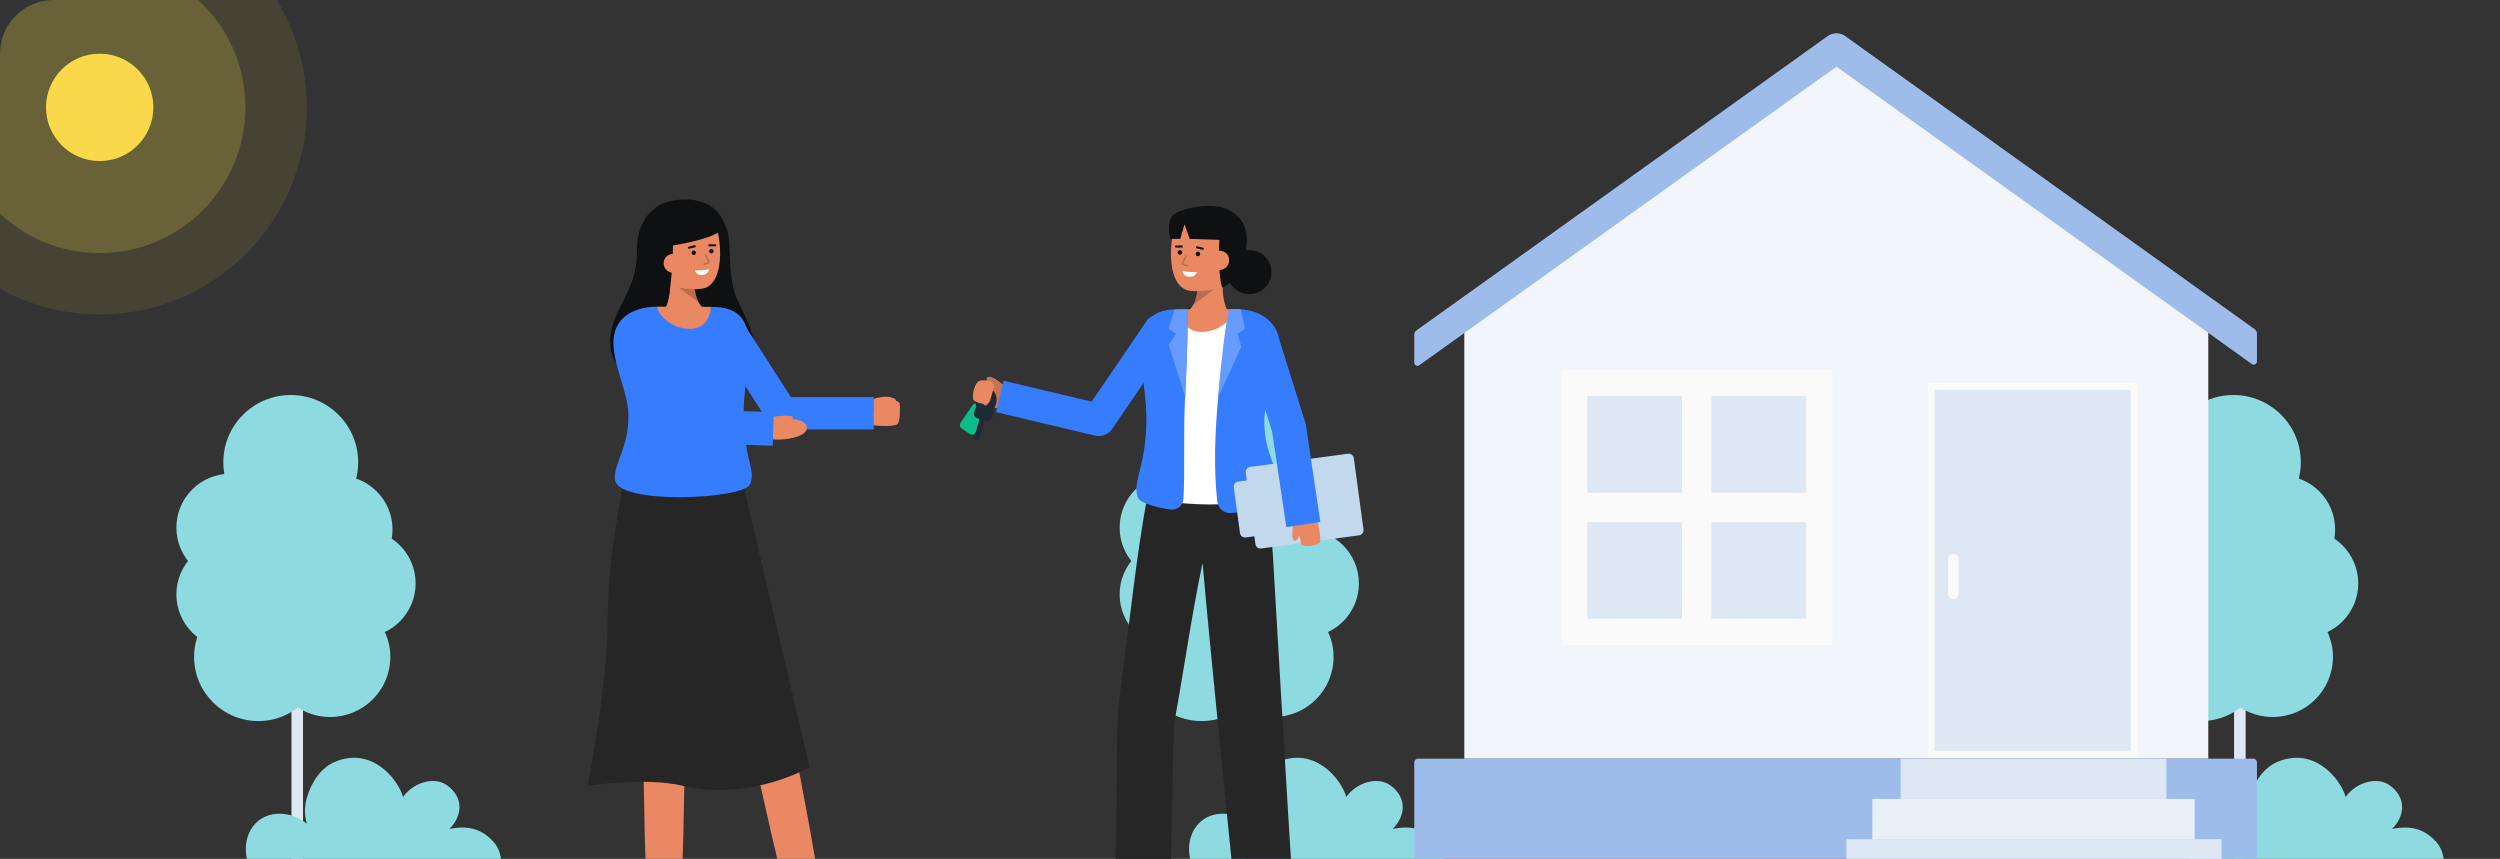 <svg width="326" height="112" viewBox="0 0 326 112" fill="none" xmlns="http://www.w3.org/2000/svg">
<rect x="0" y="0" width="326" height="112" fill="#333333" stroke="none"/>
<g clip-path="url(#clip0_4958_18299)">
<circle opacity="0.1" cx="13" cy="14" r="27" fill="#F9D949"/>
<circle opacity="0.2" cx="13" cy="14" r="19" fill="#F9D949"/>
<path d="M162.513 87.434H161.006V114.684H162.513V87.434Z" fill="#DEE8F5"/>
<path d="M160.915 69.045C165.77 69.045 169.706 65.119 169.706 60.277C169.706 55.435 165.77 51.51 160.915 51.51C156.059 51.51 152.123 55.435 152.123 60.277C152.123 65.119 156.059 69.045 160.915 69.045Z" fill="#8DDBE0"/>
<path d="M166.049 93.497C170.385 93.497 173.9 89.991 173.9 85.667C173.9 81.343 170.385 77.838 166.049 77.838C161.713 77.838 158.198 81.343 158.198 85.667C158.198 89.991 161.713 93.497 166.049 93.497Z" fill="#8DDBE0"/>
<path d="M156.692 94.026C161.322 94.026 165.074 90.284 165.074 85.668C165.074 81.051 161.322 77.309 156.692 77.309C152.063 77.309 148.311 81.051 148.311 85.668C148.311 90.284 152.063 94.026 156.692 94.026Z" fill="#8DDBE0"/>
<path d="M167.139 76.072C171.031 76.072 174.185 72.925 174.185 69.045C174.185 65.164 171.031 62.018 167.139 62.018C163.247 62.018 160.093 65.164 160.093 69.045C160.093 72.925 163.247 76.072 167.139 76.072Z" fill="#8DDBE0"/>
<path d="M161.76 80.292C165.652 80.292 168.806 77.146 168.806 73.265C168.806 69.384 165.652 66.238 161.76 66.238C157.869 66.238 154.714 69.384 154.714 73.265C154.714 77.146 157.869 80.292 161.76 80.292Z" fill="#8DDBE0"/>
<path d="M170.154 83.099C174.045 83.099 177.2 79.953 177.2 76.072C177.2 72.191 174.045 69.045 170.154 69.045C166.262 69.045 163.107 72.191 163.107 76.072C163.107 79.953 166.262 83.099 170.154 83.099Z" fill="#8DDBE0"/>
<path d="M153.046 75.822C156.938 75.822 160.093 72.675 160.093 68.795C160.093 64.914 156.938 61.768 153.046 61.768C149.155 61.768 146 64.914 146 68.795C146 72.675 149.155 75.822 153.046 75.822Z" fill="#8DDBE0"/>
<path d="M153.046 84.54C156.938 84.54 160.093 81.394 160.093 77.513C160.093 73.632 156.938 70.486 153.046 70.486C149.155 70.486 146 73.632 146 77.513C146 81.394 149.155 84.54 153.046 84.54Z" fill="#8DDBE0"/>
<path d="M187.78 114.683H156.823C154.552 112.876 154.395 108.804 156.75 106.985C158.564 105.584 161.307 105.959 163.012 107.417C162.693 106.332 162.687 105.179 162.994 104.09C163.548 102.129 164.781 100.138 166.663 99.345C171.465 97.324 174.878 101.559 175.561 103.926C176.791 102.123 179.541 101.17 181.268 102.384C183.455 103.921 183.356 106.345 181.611 108.084C183.936 107.652 185.686 107.985 187.299 109.711C188.525 111.025 188.713 113.264 187.78 114.683Z" fill="#8DDBE0"/>
<path d="M292.832 87.434H291.325V114.684H292.832V87.434Z" fill="#DEE8F5"/>
<path d="M291.234 69.045C296.089 69.045 300.025 65.119 300.025 60.277C300.025 55.435 296.089 51.51 291.234 51.51C286.378 51.51 282.442 55.435 282.442 60.277C282.442 65.119 286.378 69.045 291.234 69.045Z" fill="#8DDBE0"/>
<path d="M296.368 93.497C300.704 93.497 304.219 89.991 304.219 85.667C304.219 81.343 300.704 77.838 296.368 77.838C292.033 77.838 288.518 81.343 288.518 85.667C288.518 89.991 292.033 93.497 296.368 93.497Z" fill="#8DDBE0"/>
<path d="M287.012 94.026C291.641 94.026 295.394 90.284 295.394 85.668C295.394 81.051 291.641 77.309 287.012 77.309C282.383 77.309 278.63 81.051 278.63 85.668C278.63 90.284 282.383 94.026 287.012 94.026Z" fill="#8DDBE0"/>
<path d="M297.458 76.072C301.35 76.072 304.504 72.925 304.504 69.045C304.504 65.164 301.35 62.018 297.458 62.018C293.567 62.018 290.412 65.164 290.412 69.045C290.412 72.925 293.567 76.072 297.458 76.072Z" fill="#8DDBE0"/>
<path d="M292.078 80.292C295.97 80.292 299.125 77.146 299.125 73.265C299.125 69.384 295.97 66.238 292.078 66.238C288.187 66.238 285.032 69.384 285.032 73.265C285.032 77.146 288.187 80.292 292.078 80.292Z" fill="#8DDBE0"/>
<path d="M300.472 83.099C304.364 83.099 307.518 79.953 307.518 76.072C307.518 72.191 304.364 69.045 300.472 69.045C296.581 69.045 293.426 72.191 293.426 76.072C293.426 79.953 296.581 83.099 300.472 83.099Z" fill="#8DDBE0"/>
<path d="M283.366 75.822C287.257 75.822 290.412 72.675 290.412 68.795C290.412 64.914 287.257 61.768 283.366 61.768C279.474 61.768 276.319 64.914 276.319 68.795C276.319 72.675 279.474 75.822 283.366 75.822Z" fill="#8DDBE0"/>
<path d="M283.366 84.54C287.257 84.54 290.412 81.394 290.412 77.513C290.412 73.632 287.257 70.486 283.366 70.486C279.474 70.486 276.319 73.632 276.319 77.513C276.319 81.394 279.474 84.54 283.366 84.54Z" fill="#8DDBE0"/>
<path d="M39.513 87.434H38.006V114.684H39.513V87.434Z" fill="#DEE8F5"/>
<path d="M37.915 69.045C42.77 69.045 46.706 65.119 46.706 60.277C46.706 55.435 42.77 51.51 37.915 51.51C33.059 51.51 29.123 55.435 29.123 60.277C29.123 65.119 33.059 69.045 37.915 69.045Z" fill="#8DDBE0"/>
<path d="M43.049 93.497C47.385 93.497 50.9 89.991 50.9 85.667C50.9 81.343 47.385 77.838 43.049 77.838C38.713 77.838 35.198 81.343 35.198 85.667C35.198 89.991 38.713 93.497 43.049 93.497Z" fill="#8DDBE0"/>
<path d="M33.693 94.026C38.322 94.026 42.074 90.284 42.074 85.668C42.074 81.051 38.322 77.309 33.693 77.309C29.063 77.309 25.311 81.051 25.311 85.668C25.311 90.284 29.063 94.026 33.693 94.026Z" fill="#8DDBE0"/>
<path d="M44.139 76.072C48.03 76.072 51.185 72.925 51.185 69.045C51.185 65.164 48.03 62.018 44.139 62.018C40.247 62.018 37.093 65.164 37.093 69.045C37.093 72.925 40.247 76.072 44.139 76.072Z" fill="#8DDBE0"/>
<path d="M38.759 80.292C42.651 80.292 45.805 77.146 45.805 73.265C45.805 69.384 42.651 66.238 38.759 66.238C34.868 66.238 31.713 69.384 31.713 73.265C31.713 77.146 34.868 80.292 38.759 80.292Z" fill="#8DDBE0"/>
<path d="M47.153 83.099C51.044 83.099 54.199 79.953 54.199 76.072C54.199 72.191 51.044 69.045 47.153 69.045C43.261 69.045 40.106 72.191 40.106 76.072C40.106 79.953 43.261 83.099 47.153 83.099Z" fill="#8DDBE0"/>
<path d="M30.046 75.822C33.938 75.822 37.093 72.675 37.093 68.795C37.093 64.914 33.938 61.768 30.046 61.768C26.155 61.768 23 64.914 23 68.795C23 72.675 26.155 75.822 30.046 75.822Z" fill="#8DDBE0"/>
<path d="M30.046 84.54C33.938 84.54 37.093 81.394 37.093 77.513C37.093 73.632 33.938 70.486 30.046 70.486C26.155 70.486 23 73.632 23 77.513C23 81.394 26.155 84.54 30.046 84.54Z" fill="#8DDBE0"/>
<path d="M318.099 114.683H287.142C284.871 112.876 284.715 108.804 287.069 106.985C288.884 105.584 291.626 105.959 293.331 107.417C293.013 106.332 293.006 105.179 293.313 104.09C293.868 102.129 295.1 100.138 296.982 99.345C301.784 97.324 305.197 101.559 305.881 103.926C307.11 102.123 309.861 101.17 311.587 102.384C313.774 103.921 313.675 106.345 311.931 108.084C314.255 107.652 316.006 107.985 317.618 109.711C318.845 111.025 319.033 113.264 318.099 114.683Z" fill="#8DDBE0"/>
<path d="M64.78 114.683H33.823C31.552 112.876 31.395 108.804 33.75 106.985C35.564 105.584 38.307 105.959 40.012 107.417C39.693 106.332 39.687 105.179 39.994 104.09C40.548 102.129 41.781 100.138 43.663 99.345C48.465 97.324 51.878 101.559 52.561 103.926C53.791 102.123 56.541 101.17 58.268 102.384C60.455 103.921 60.356 106.345 58.611 108.084C60.936 107.652 62.686 107.985 64.299 109.711C65.525 111.025 65.713 113.264 64.78 114.683Z" fill="#8DDBE0"/>
<path d="M287.96 41.447H190.947V98.928H287.96V41.447Z" fill="#F3F5FD"/>
<path d="M237.226 49.928H205.276V82.394H237.226V49.928Z" fill="#DEE8F5"/>
<path d="M237.226 49.928H205.276V82.394H237.226V49.928Z" stroke="#FAFAFA" stroke-width="3.4" stroke-miterlimit="10"/>
<path d="M221.252 50.23V82.093" stroke="#FAFAFA" stroke-width="3.827" stroke-miterlimit="10"/>
<path d="M237.226 66.162H205.276" stroke="#FAFAFA" stroke-width="3.827" stroke-miterlimit="10"/>
<path d="M251.428 49.928V98.814H278.767V49.928H251.428ZM276.081 96.136H252.773V52.605H276.081V96.136Z" fill="#FAFAFA"/>
<path d="M252.265 97.894H277.845V50.85H252.265V97.894Z" fill="#DEE8F5"/>
<path d="M254.034 77.432C254.034 77.812 254.343 78.119 254.723 78.119C255.104 78.119 255.412 77.812 255.412 77.432V72.922C255.412 72.543 255.104 72.235 254.723 72.235C254.343 72.235 254.034 72.543 254.034 72.922V77.432Z" fill="#FAFAFA"/>
<path d="M188.214 42.979L239.474 6.289L290.512 42.827" fill="#F3F5FD"/>
<path d="M294.305 43.497V47.131C294.305 47.208 294.284 47.284 294.244 47.349C294.204 47.415 294.146 47.468 294.077 47.503C294.009 47.538 293.932 47.554 293.855 47.548C293.778 47.542 293.704 47.516 293.641 47.471L239.473 8.692L185.084 47.622C185.021 47.667 184.947 47.693 184.871 47.699C184.794 47.705 184.717 47.689 184.648 47.654C184.579 47.619 184.522 47.566 184.482 47.5C184.441 47.435 184.42 47.359 184.42 47.282V43.648C184.42 43.537 184.446 43.428 184.497 43.329C184.548 43.231 184.622 43.146 184.712 43.081L238.332 4.702C238.665 4.464 239.064 4.336 239.474 4.336C239.883 4.336 240.283 4.464 240.616 4.702L294.014 42.931C294.104 42.995 294.178 43.08 294.228 43.179C294.279 43.277 294.305 43.386 294.305 43.497Z" fill="#9EBCEA"/>
<path d="M293.814 98.928H184.911C184.64 98.928 184.42 99.147 184.42 99.418V114.193C184.42 114.464 184.64 114.683 184.911 114.683H293.814C294.086 114.683 294.305 114.464 294.305 114.193V99.418C294.305 99.147 294.086 98.928 293.814 98.928Z" fill="#9EBCEA"/>
<path d="M286.176 104.18H244.16V109.431H286.176V104.18Z" fill="#DEE8F5"/>
<path opacity="0.39" d="M286.176 104.18H244.16V109.431H286.176V104.18Z" fill="#FAFAFA"/>
<path d="M282.494 98.928H247.842V104.18H282.494V98.928Z" fill="#DEE8F5"/>
<path d="M289.695 109.432H240.78V114.683H289.695V109.432Z" fill="#DEE8F5"/>
<path d="M83.057 32.715C83.027 29.735 84.208 27.888 85.809 26.874C87.39 25.873 92.345 25.002 94.225 28.635C95.451 31.005 94.966 31.852 95.314 35.649C95.661 39.446 96.996 39.844 98.349 44.446C99.41 48.056 93.466 49.972 88.316 49.806C83.167 49.641 79.904 48.503 79.605 45.239C79.176 40.552 83.118 38.557 83.057 32.715Z" fill="#0F1011"/>
<path d="M86.125 40.956C86.125 40.956 87.673 40.12 87.286 35.903L90.492 35.279C90.492 35.279 90.166 39.067 91.801 40.254L86.125 40.956Z" fill="#E98862"/>
<g opacity="0.2">
<path d="M91.136 39.471L88.449 37.46L90.544 37.42C90.612 38.134 90.812 38.83 91.136 39.471Z" fill="black"/>
</g>
<path d="M85.449 34.285C85.684 35.563 86.395 36.77 87.532 37.173C88.771 37.65 90.109 37.818 91.428 37.661C94.941 37.342 94.172 29.376 92.489 27.843C90.805 26.31 85.915 27.335 85.344 29.931C85.048 31.273 85.227 33.068 85.449 34.285Z" fill="#E98862"/>
<path d="M90.465 33.249C90.626 33.249 90.756 33.119 90.756 32.958C90.756 32.798 90.626 32.668 90.465 32.668C90.304 32.668 90.174 32.798 90.174 32.958C90.174 33.119 90.304 33.249 90.465 33.249Z" fill="#0F1011"/>
<path d="M92.761 33.042C92.922 33.042 93.052 32.912 93.052 32.751C93.052 32.591 92.922 32.461 92.761 32.461C92.6 32.461 92.47 32.591 92.47 32.751C92.47 32.912 92.6 33.042 92.761 33.042Z" fill="#0F1011"/>
<path d="M93.259 32.127L92.487 32.124C92.452 32.123 92.418 32.108 92.394 32.083C92.369 32.057 92.356 32.023 92.356 31.988C92.356 31.953 92.369 31.919 92.394 31.893C92.418 31.868 92.452 31.853 92.487 31.852L93.259 31.854C93.294 31.855 93.328 31.87 93.352 31.896C93.377 31.921 93.391 31.955 93.391 31.991C93.391 32.026 93.377 32.06 93.352 32.085C93.328 32.111 93.294 32.126 93.259 32.127Z" fill="#0F1011"/>
<path d="M89.831 32.438C89.797 32.438 89.765 32.426 89.74 32.404C89.715 32.382 89.698 32.351 89.694 32.318C89.69 32.285 89.698 32.252 89.718 32.224C89.736 32.197 89.765 32.177 89.797 32.169L90.556 31.981C90.591 31.972 90.628 31.977 90.66 31.996C90.691 32.014 90.713 32.045 90.722 32.08C90.731 32.115 90.725 32.152 90.707 32.183C90.688 32.214 90.658 32.237 90.623 32.245L89.864 32.435C89.853 32.437 89.842 32.438 89.831 32.438Z" fill="#0F1011"/>
<path d="M90.621 35.246C90.621 35.246 91.697 35.349 92.448 35.08C92.448 35.08 92.448 35.786 91.599 35.864C90.749 35.941 90.621 35.246 90.621 35.246Z" fill="#F8FCFF"/>
<path d="M87.784 30.943C87.708 36.727 87.149 38.974 87.149 38.974C87.149 38.974 84.403 35.664 83.988 32.159C83.599 28.873 86.012 26.909 87.651 26.528C93.878 25.079 94.311 29.609 94.311 29.609C93.909 31.155 87.11 32.113 87.11 32.113" fill="#0F1011"/>
<path d="M89.006 34.224C89.036 34.549 88.935 34.873 88.725 35.124C88.516 35.375 88.215 35.532 87.889 35.562C87.727 35.577 87.565 35.559 87.41 35.511C87.255 35.463 87.111 35.385 86.987 35.282C86.735 35.073 86.577 34.773 86.547 34.447C86.529 34.286 86.545 34.123 86.592 33.967C86.639 33.811 86.717 33.667 86.821 33.542C86.925 33.417 87.054 33.315 87.199 33.24C87.344 33.166 87.502 33.121 87.665 33.109C88.544 33.073 88.944 33.547 89.006 34.224Z" fill="#E98862"/>
<g opacity="0.2">
<path d="M91.772 34.559C91.748 34.559 91.724 34.55 91.706 34.535C91.688 34.519 91.676 34.498 91.672 34.474C91.668 34.45 91.673 34.426 91.686 34.406C91.699 34.385 91.718 34.37 91.741 34.363L92.332 34.176L91.91 33.26C91.904 33.248 91.9 33.235 91.9 33.221C91.899 33.208 91.9 33.195 91.905 33.182C91.909 33.169 91.916 33.158 91.925 33.148C91.935 33.138 91.945 33.13 91.958 33.124C91.97 33.119 91.983 33.116 91.997 33.115C92.01 33.115 92.023 33.117 92.036 33.122C92.049 33.127 92.06 33.134 92.07 33.143C92.079 33.153 92.087 33.164 92.092 33.176L92.563 34.196C92.568 34.209 92.571 34.223 92.571 34.237C92.571 34.251 92.568 34.265 92.563 34.278C92.557 34.291 92.548 34.303 92.538 34.312C92.527 34.322 92.515 34.329 92.501 34.333L91.802 34.554C91.792 34.557 91.782 34.559 91.772 34.559Z" fill="black"/>
</g>
<path d="M97.396 68.312C101.406 85.931 105.037 103.667 107.903 121.509L103.875 122.335C99.446 104.815 95.762 87.088 92.474 69.322L97.396 68.312Z" fill="#E98862"/>
<path d="M89.105 69.402C89.473 86.905 89.447 104.448 88.649 121.939H84.536C83.738 104.448 83.712 86.905 84.08 69.402H89.105Z" fill="#E98862"/>
<path d="M81.532 61.846C81.532 61.846 79.248 72.043 79.248 80.62C79.248 89.196 76.627 102.479 76.627 102.479C76.627 102.479 84.058 101.28 89.099 102.479C97.784 104.544 105.573 100.047 105.573 100.047L96.825 62.787L81.532 61.846Z" fill="#262626"/>
<path d="M113.249 52.294C113.249 52.294 114.899 51.494 116.138 51.8C117.377 52.107 116.797 52.639 115.895 52.828C114.993 53.018 113.012 53.326 113.012 53.326" fill="#E98862"/>
<path d="M114.212 52.255C114.212 52.255 117.271 51.935 117.303 52.669C117.303 52.669 117.437 54.934 117.022 55.283C116.394 55.812 113.287 55.398 113.287 55.398L114.212 52.255Z" fill="#E98862"/>
<path d="M113.939 55.997H101.983C101.629 55.997 101.281 55.908 100.97 55.739C100.66 55.569 100.397 55.325 100.206 55.028L92.651 43.266L96.207 40.996L103.138 51.788H113.94L113.939 55.997Z" fill="#367CFF"/>
<path d="M97.795 63.172C96.953 65.102 80.403 65.904 80.182 62.508C80.041 60.347 81.951 58.461 81.951 54.249C81.951 50.037 78.065 44.659 81.231 41.502C82.15 40.586 83.736 39.994 85.67 39.992C85.814 41.117 92.661 41.121 92.713 40.018C92.975 40.022 93.178 40.026 93.304 40.032C99.974 40.319 97.043 47.889 96.979 53.449C96.901 59.956 98.664 61.182 97.795 63.172Z" fill="#367CFF"/>
<path d="M92.713 40.018C92.661 41.121 92.06 42.743 90.205 42.865C87.732 43.027 85.815 41.117 85.67 39.992H85.676C88.11 39.992 91.294 39.995 92.713 40.018Z" fill="#E98862"/>
<path d="M117.02 55.285C116.963 55.33 116.9 55.366 116.833 55.391C116.472 55.465 115.563 55.248 115.418 54.997C115.18 54.588 115.328 53.11 115.537 52.574C115.733 52.072 116.711 52.282 116.84 52.306C116.844 52.307 116.848 52.308 116.852 52.309C117.119 52.382 117.294 52.496 117.302 52.671C117.302 52.671 117.436 54.934 117.02 55.285Z" fill="#E98862"/>
<path d="M98.203 56.653C98.203 56.653 98.687 54.017 100.558 54.475C101.738 54.765 105.168 54.248 105.22 55.76C105.265 57.071 102.044 57.421 100.979 57.311C100.023 57.213 98.203 56.653 98.203 56.653Z" fill="#E98862"/>
<path d="M99.873 54.445C99.873 54.445 102.656 54.036 103.277 54.299C103.828 54.533 102.473 55.262 102.473 55.262L99.873 54.445Z" fill="#E98862"/>
<path d="M100.764 58.115L88.325 57.736C87.937 57.724 87.558 57.61 87.229 57.404C86.9 57.199 86.631 56.91 86.451 56.567L80.31 44.889L84.191 42.859L89.738 53.407L100.897 53.746L100.764 58.115Z" fill="#367CFF"/>
<path d="M152.659 120.534L145.245 120.408C145.553 112.621 145.606 103.715 145.689 95.657C145.712 93.659 145.863 91.665 146.141 89.687C147.334 81.149 148.111 72.659 149.718 64.171L149.772 64.187L149.928 63.122L165.173 62.184L165.967 72.117C165.967 72.117 167.953 106.479 168.858 120.295L161.47 120.918C160.139 107.372 158.079 87.633 156.813 73.403C155.358 80.331 154.369 87.505 153.103 94.374C152.849 102.972 152.635 111.961 152.659 120.534Z" fill="#262626"/>
<path d="M160.722 41.252C160.722 41.252 159.133 40.411 159.488 36.094L156.203 35.486C156.203 35.486 156.572 39.358 154.91 40.587L160.722 41.252Z" fill="#E98862"/>
<g opacity="0.2">
<path d="M155.583 39.779L158.312 37.697L156.168 37.676C156.106 38.407 155.908 39.121 155.583 39.779Z" fill="black"/>
</g>
<path d="M161.352 34.42C161.124 35.73 160.407 36.971 159.249 37.394C157.986 37.894 156.619 38.078 155.269 37.93C151.673 37.636 152.384 29.482 154.091 27.898C155.798 26.314 160.809 27.316 161.419 29.966C161.734 31.336 161.568 33.173 161.352 34.42Z" fill="#E98862"/>
<path d="M156.208 33.411C156.372 33.411 156.505 33.278 156.505 33.114C156.505 32.949 156.372 32.816 156.208 32.816C156.043 32.816 155.91 32.949 155.91 33.114C155.91 33.278 156.043 33.411 156.208 33.411Z" fill="#0F1011"/>
<path d="M153.857 33.219C154.022 33.219 154.155 33.086 154.155 32.922C154.155 32.758 154.022 32.625 153.857 32.625C153.692 32.625 153.559 32.758 153.559 32.922C153.559 33.086 153.692 33.219 153.857 33.219Z" fill="#0F1011"/>
<path d="M153.341 32.289H153.343L154.132 32.279C154.167 32.276 154.199 32.259 154.222 32.233C154.245 32.207 154.258 32.174 154.258 32.139C154.258 32.104 154.244 32.071 154.221 32.045C154.197 32.019 154.165 32.003 154.13 32H154.128L153.339 32.01C153.304 32.014 153.272 32.03 153.249 32.056C153.226 32.082 153.213 32.115 153.213 32.15C153.214 32.185 153.227 32.218 153.25 32.244C153.274 32.27 153.306 32.286 153.341 32.289Z" fill="#0F1011"/>
<path d="M156.851 32.577C156.885 32.575 156.917 32.562 156.942 32.539C156.966 32.517 156.982 32.486 156.986 32.453C156.99 32.419 156.982 32.386 156.963 32.358C156.944 32.33 156.916 32.31 156.884 32.301L156.106 32.114C156.071 32.11 156.036 32.118 156.008 32.138C155.979 32.157 155.959 32.187 155.951 32.221C155.943 32.254 155.947 32.29 155.964 32.32C155.98 32.351 156.007 32.374 156.04 32.386L156.818 32.572C156.829 32.575 156.84 32.577 156.851 32.577Z" fill="#0F1011"/>
<path d="M159.295 37.238C159.363 37.456 159.411 37.55 159.607 37.434C160.38 36.976 161.912 35.98 162.504 32.25C163.035 28.907 160.967 27.528 159.318 27.036C157.897 26.612 154.937 26.912 153.34 27.778C152.156 28.42 153.022 30.143 153.022 30.143C153.615 30.171 153.485 28.601 154.884 28.601C155.966 28.601 156.919 30.197 157.931 30.239C158.858 30.278 159.048 30.842 159.017 31.202C158.816 33.393 159.053 36.468 159.295 37.238Z" fill="#0F1011"/>
<path d="M157.757 33.843C157.743 34.008 157.762 34.174 157.813 34.331C157.864 34.489 157.945 34.635 158.053 34.761C158.16 34.887 158.291 34.991 158.439 35.066C158.586 35.142 158.747 35.188 158.912 35.201C159.078 35.215 159.244 35.196 159.402 35.145C159.56 35.095 159.706 35.014 159.833 34.907C159.959 34.8 160.063 34.669 160.139 34.522C160.215 34.374 160.261 34.214 160.274 34.049C160.291 33.884 160.274 33.717 160.224 33.558C160.174 33.399 160.093 33.252 159.986 33.125C159.878 32.999 159.745 32.895 159.596 32.82C159.448 32.745 159.285 32.702 159.119 32.691C158.219 32.661 157.814 33.15 157.757 33.843Z" fill="#E98862"/>
<g opacity="0.2">
<path d="M154.885 34.764C154.909 34.763 154.933 34.755 154.951 34.739C154.97 34.722 154.982 34.7 154.986 34.676C154.989 34.652 154.984 34.627 154.971 34.607C154.958 34.586 154.938 34.571 154.915 34.563L154.309 34.378L154.733 33.435C154.744 33.411 154.745 33.383 154.735 33.357C154.726 33.332 154.706 33.311 154.681 33.3C154.656 33.289 154.628 33.288 154.603 33.298C154.577 33.307 154.557 33.327 154.545 33.352L154.074 34.399C154.068 34.412 154.065 34.426 154.064 34.441C154.064 34.456 154.067 34.47 154.074 34.483C154.08 34.497 154.088 34.508 154.099 34.518C154.11 34.528 154.123 34.535 154.137 34.539L154.855 34.76C154.864 34.763 154.874 34.764 154.885 34.764Z" fill="black"/>
</g>
<path d="M156.069 35.454C156.069 35.454 154.969 35.569 154.198 35.301C154.198 35.301 154.204 36.022 155.074 36.094C155.945 36.166 156.069 35.454 156.069 35.454Z" fill="white"/>
<path d="M153.243 27.891C152.178 28.603 152.387 29.967 152.587 31.15H153.907L154.46 29.235L155.135 31.15L160.28 31.328L159.66 28.783L153.243 27.891Z" fill="#0F1011"/>
<path d="M162.919 38.359C164.509 38.359 165.799 37.073 165.799 35.487C165.799 33.901 164.509 32.615 162.919 32.615C161.328 32.615 160.039 33.901 160.039 35.487C160.039 37.073 161.328 38.359 162.919 38.359Z" fill="#0F1011"/>
<path d="M148.657 64.079C149.518 66.054 165.994 66.874 166.22 63.4C166.365 61.19 164.554 59.125 164.554 54.817C164.554 50.509 167.795 46.182 164.557 42.953C163.617 42.016 163.037 40.371 161.059 40.369C160.911 41.519 153.908 41.523 153.854 40.396C153.587 40.4 153.379 40.404 153.25 40.41C146.428 40.703 149.942 48.464 150.008 54.152C150.089 60.808 147.769 62.045 148.657 64.079Z" fill="white"/>
<path d="M153.837 40.361C153.89 41.489 154.505 43.147 156.403 43.272C158.932 43.438 160.894 41.484 161.042 40.334H161.035C158.545 40.334 155.289 40.338 153.837 40.361Z" fill="#E98862"/>
<path d="M149.685 41.651C150.53 40.888 151.61 40.434 152.749 40.366C152.749 40.366 154.808 40.355 154.803 40.346C154.964 40.717 154.729 48.068 154.524 52.103C154.299 56.471 154.53 61.926 154.321 65.062C154.307 65.268 154.251 65.469 154.155 65.652C154.059 65.835 153.926 65.996 153.765 66.125C153.603 66.254 153.417 66.349 153.217 66.402C153.017 66.456 152.808 66.468 152.603 66.436C150.389 66.099 148.662 65.523 148.41 64.946C147.522 62.912 149.572 60.791 149.492 54.135C149.492 54.097 149.49 54.058 149.489 54.019L149.475 54.099C149.455 52.308 149.149 50.306 148.937 48.396" fill="#367CFF"/>
<path d="M127.276 52.374C127.276 52.374 128.857 53.185 130.561 53.185L131.111 50.466C131.111 50.466 129.492 49.008 128.909 49.159C128.427 49.284 128.765 49.748 129.198 50.179" fill="#E98862"/>
<path d="M127.276 52.374C127.276 52.374 128.857 53.185 130.561 53.185L131.111 50.466C131.111 50.466 129.492 49.008 128.909 49.159C128.427 49.284 128.765 49.748 129.198 50.179" fill="#E98862"/>
<path opacity="0.15" d="M127.276 52.374C127.276 52.374 128.857 53.185 130.561 53.185L131.111 50.466C131.111 50.466 129.492 49.008 128.909 49.159C128.427 49.284 128.765 49.748 129.198 50.179" fill="black"/>
<path d="M128.597 53.432L127.562 52.727C127.314 52.559 126.976 52.622 126.807 52.869L125.265 55.122C125.096 55.369 125.159 55.706 125.407 55.875L126.442 56.58C126.69 56.748 127.028 56.685 127.197 56.438L128.739 54.185C128.909 53.938 128.845 53.601 128.597 53.432Z" fill="#0CBC8B"/>
<path d="M129.121 53.272L127.861 52.919C127.716 52.879 127.561 52.898 127.43 52.971C127.298 53.045 127.202 53.168 127.161 53.312L127.017 53.825C126.996 53.897 126.99 53.972 126.999 54.046C127.008 54.12 127.031 54.192 127.068 54.257C127.104 54.322 127.154 54.379 127.212 54.425C127.271 54.471 127.339 54.505 127.411 54.525L127.726 54.613L128.353 54.789L128.669 54.878C128.814 54.918 128.97 54.9 129.101 54.826C129.233 54.752 129.33 54.63 129.37 54.485L129.515 53.97C129.556 53.825 129.537 53.67 129.463 53.54C129.389 53.409 129.266 53.312 129.121 53.272ZM128.991 53.693C128.979 53.734 128.955 53.77 128.921 53.795C128.887 53.82 128.846 53.834 128.804 53.833C128.787 53.833 128.77 53.831 128.753 53.827L127.885 53.585C127.84 53.572 127.802 53.544 127.776 53.505C127.751 53.466 127.74 53.419 127.746 53.374C127.753 53.328 127.776 53.286 127.811 53.255C127.846 53.225 127.891 53.208 127.937 53.208C127.954 53.208 127.971 53.21 127.987 53.214L128.858 53.458C128.882 53.465 128.905 53.476 128.924 53.492C128.944 53.507 128.961 53.526 128.973 53.548C128.985 53.57 128.993 53.594 128.996 53.619C128.999 53.644 128.997 53.669 128.99 53.693H128.991Z" fill="#1F2A37"/>
<path d="M128.136 55.818L128.329 55.128L128.264 55.11L128.579 53.986L127.953 53.81L127.057 56.999C127.046 57.04 127.042 57.083 127.047 57.125C127.052 57.168 127.066 57.209 127.086 57.246C127.107 57.283 127.135 57.316 127.169 57.343C127.203 57.369 127.241 57.388 127.283 57.4C127.324 57.411 127.367 57.415 127.409 57.41C127.452 57.404 127.493 57.391 127.53 57.37C127.568 57.349 127.6 57.321 127.627 57.287C127.653 57.254 127.673 57.215 127.684 57.174L127.799 56.764L127.865 56.782L128.028 56.204L127.962 56.186L128.07 55.8L128.136 55.818Z" fill="#1F2A37"/>
<path d="M129.403 52.538C129.575 51.913 129.355 51.308 128.912 51.186C128.469 51.065 127.97 51.472 127.797 52.097C127.625 52.722 127.845 53.327 128.288 53.449C128.731 53.57 129.23 53.162 129.403 52.538Z" stroke="#1F2A37" stroke-miterlimit="10"/>
<path d="M143.278 56.86C143.113 56.86 142.95 56.841 142.79 56.803L129.89 53.744L130.866 49.648L142.351 52.372L149.706 41.582L153.197 43.948L145.023 55.938C144.83 56.222 144.57 56.454 144.266 56.615C143.961 56.776 143.622 56.86 143.278 56.86Z" fill="#367CFF"/>
<path d="M129.584 50.528C129.604 50.436 129.606 50.341 129.589 50.249C129.573 50.157 129.537 50.068 129.486 49.99C129.434 49.911 129.368 49.843 129.29 49.791C129.212 49.738 129.124 49.702 129.032 49.683C128.534 49.581 127.807 49.5 127.493 49.813C126.995 50.309 126.66 51.869 126.995 52.203C127.33 52.537 128.856 53.012 129.1 52.254C129.26 51.755 129.469 51.013 129.584 50.528Z" fill="#E98862"/>
<path d="M164.862 54.951C164.862 59.259 166.816 61.188 166.672 63.399C166.583 64.78 165.875 66.526 160.539 66.9C160.107 66.931 159.68 66.794 159.346 66.52C159.012 66.245 158.796 65.853 158.743 65.425C157.72 56.945 159.582 45.651 160.105 41.842C160.413 40.217 160.485 40.316 161.258 40.315C163.236 40.318 164.659 40.975 165.598 41.912C168.837 45.141 164.862 50.645 164.862 54.951Z" fill="#367CFF"/>
<path d="M162.444 61.633L162.581 62.65L161.461 62.8C161.374 62.812 161.29 62.841 161.214 62.885C161.138 62.929 161.071 62.988 161.018 63.057C160.965 63.127 160.926 63.207 160.903 63.292C160.881 63.377 160.875 63.465 160.887 63.552L161.693 69.511C161.717 69.687 161.81 69.846 161.951 69.953C162.092 70.061 162.271 70.108 162.447 70.084L163.567 69.933L163.704 70.951C163.716 71.038 163.745 71.121 163.789 71.197C163.833 71.273 163.892 71.34 163.962 71.393C164.032 71.446 164.112 71.485 164.197 71.507C164.282 71.53 164.37 71.535 164.458 71.524L177.225 69.806C177.401 69.782 177.561 69.69 177.669 69.549C177.776 69.408 177.823 69.23 177.8 69.055L176.539 59.737C176.516 59.562 176.423 59.403 176.282 59.295C176.14 59.188 175.962 59.141 175.786 59.164L163.018 60.882C162.842 60.905 162.683 60.998 162.575 61.139C162.467 61.28 162.42 61.457 162.444 61.633Z" fill="#C1D8ED"/>
<path d="M171.558 67.246L168.695 66.908L168.639 68.029C168.639 68.641 168.279 70.357 168.799 70.503C168.997 70.558 169.253 70.294 169.388 69.853C169.548 70.14 169.627 70.465 169.617 70.793C169.554 71.531 172.175 71.213 172.173 70.487C172.144 69.38 171.936 68.286 171.558 67.246Z" fill="#E98862"/>
<path d="M167.739 68.733L172.174 68.077L170.296 55.457C170.279 55.342 170.253 55.228 170.218 55.117L166.458 43.135L162.18 44.47L165.887 56.286L167.739 68.733Z" fill="#367CFF"/>
<path d="M161.876 45.186L161.366 43.519L162.349 42.877L161.791 40.329C161.059 40.291 160.506 40.294 160.294 40.302C159.809 41.92 159.042 49.088 158.853 51.801L161.876 45.186Z" fill="#367CFF"/>
<g opacity="0.24">
<path d="M161.876 45.186L161.366 43.519L162.348 42.877L161.791 40.329C161.059 40.291 160.506 40.294 160.294 40.302C159.809 41.92 159.041 49.088 158.852 51.801L161.876 45.186Z" fill="white"/>
</g>
<path d="M153.363 43.52L152.397 44.981L154.545 51.704C154.545 51.704 155.039 42.233 154.84 40.334C154.84 40.334 154.323 40.345 153.986 40.341C153.564 40.335 153.185 40.346 153.185 40.346L152.381 42.878L153.363 43.52Z" fill="#367CFF"/>
<g opacity="0.24">
<path d="M153.363 43.52L152.397 44.981L154.545 51.704C154.545 51.704 155.039 42.233 154.84 40.334C154.84 40.334 154.323 40.345 153.986 40.341C153.564 40.335 153.185 40.346 153.185 40.346L152.381 42.878L153.363 43.52Z" fill="white"/>
</g>
<circle cx="13" cy="14" r="7" fill="#F9D949"/>
</g>
<defs>
<clipPath id="clip0_4958_18299">
<rect width="326" height="112" rx="7" fill="white"/>
</clipPath>
</defs>
</svg>
